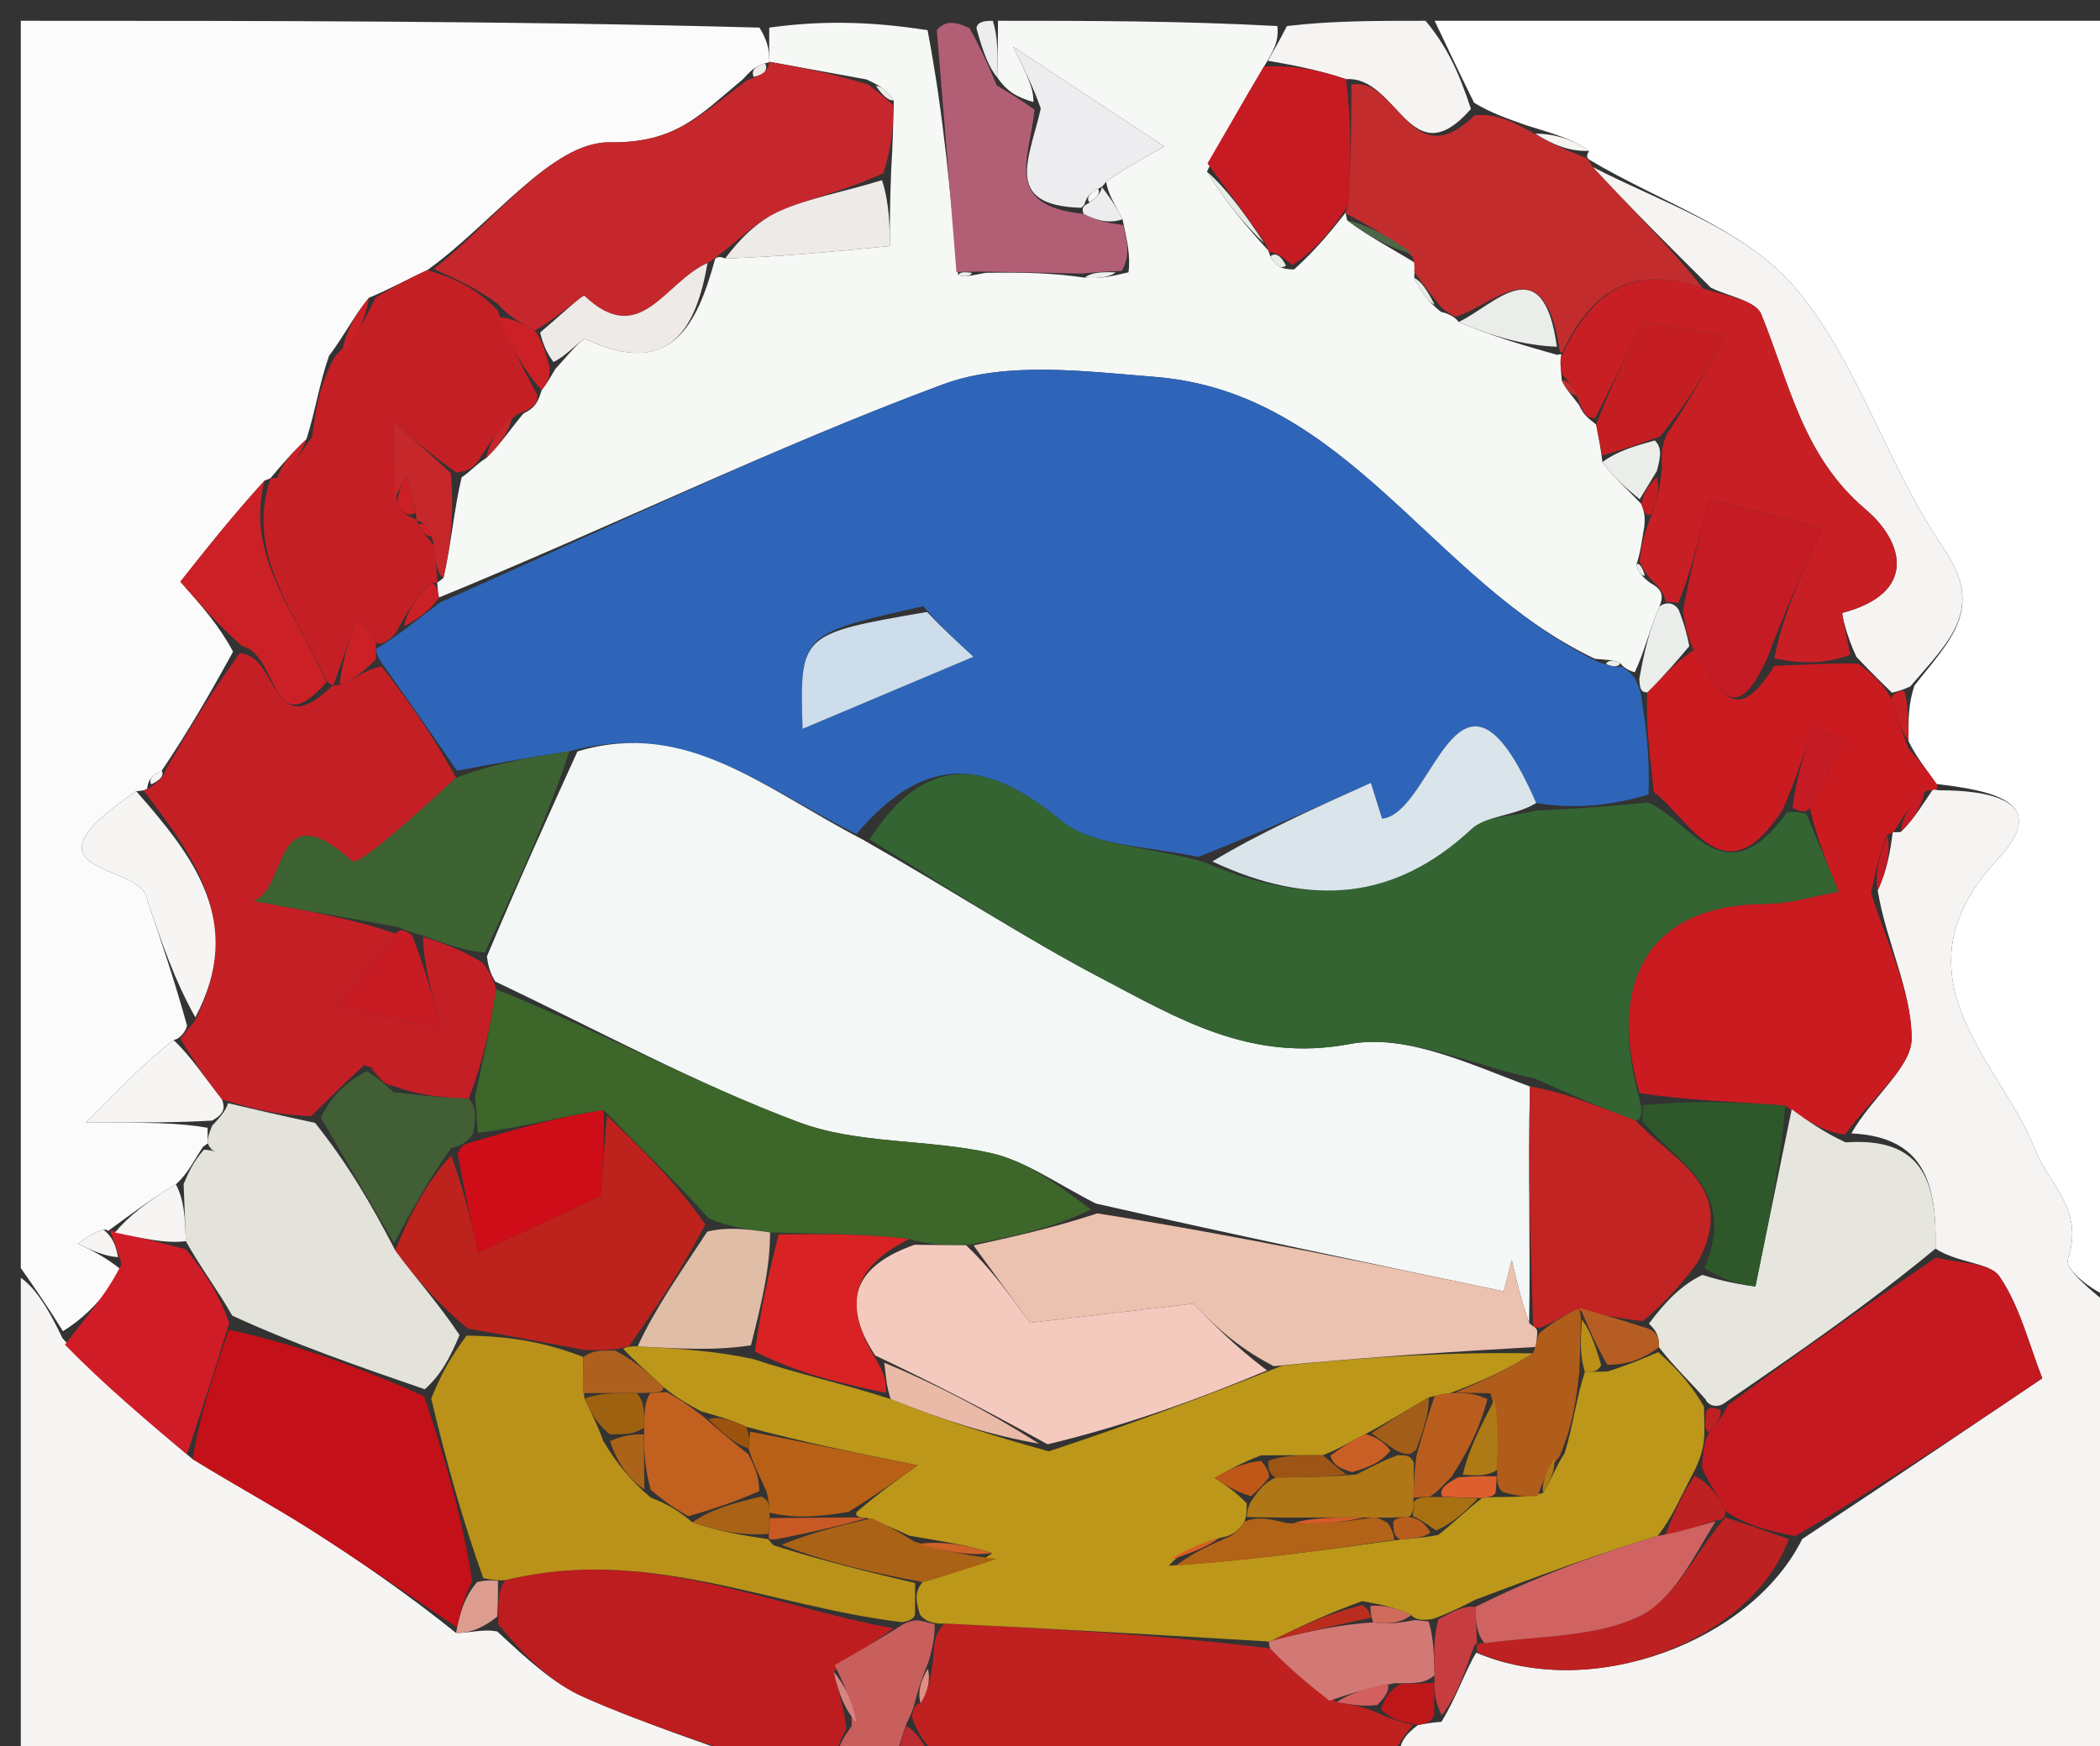 <svg version="1.1" id="Layer_1" xmlns="http://www.w3.org/2000/svg" xmlns:xlink="http://www.w3.org/1999/xlink" x="0px" y="0px"
	 width="100%" viewBox="0 0 101 84" enable-background="new 0 0 101 84" xml:space="preserve">
<rect x="0" y="0" width="101" height="84" fill="#333333" stroke="none"/>
<path fill="#FCFBFB" opacity="1" stroke="none" 
	d="
M1,61 
	C1,41.092 1,21.183 1,1 
	C12.686,1 24.374,1 36.53,1.328 
	C36.995,2.093 36.993,2.531 36.998,2.977 
	C37.005,2.985 37.002,3.007 36.794,3.043 
	C36.309,3.192 36.119,3.39 35.71,3.83 
	C33.669,5.515 32.512,6.892 29.335,6.846 
	C26.54,6.805 23.686,10.754 20.548,12.996 
	C19.513,13.471 18.788,13.89 17.742,14.326 
	C16.991,15.242 16.561,16.141 15.825,17.12 
	C15.35,18.47 15.18,19.74 14.738,21.13 
	C13.983,21.836 13.499,22.422 13.007,23.005 
	C12.998,23.002 13.009,23.019 12.727,23.117 
	C11.168,24.83 9.891,26.445 8.675,27.982 
	C9.749,29.204 10.542,30.104 11.209,31.349 
	C10.05,33.464 9.016,35.234 7.779,37.073 
	C7.311,37.283 7.142,37.5 7.084,37.888 
	C7.098,37.984 6.911,38.035 6.553,38.063 
	C0.435,42.193 6.92,41.453 7.078,43.285 
	C7.736,45.225 8.394,47.166 8.997,49.341 
	C8.941,49.576 8.68,49.982 8.348,50.028 
	C7.045,51.057 6.073,52.039 4.132,54.001 
	C7.135,54.001 8.561,54.001 9.986,54.253 
	C9.987,54.672 9.989,54.839 9.996,55.003 
	C10,55 10.007,54.991 9.765,55.164 
	C9.293,55.878 9.062,56.418 8.459,56.975 
	C7.126,57.758 6.164,58.523 5.175,59.229 
	C5.147,59.169 5.278,59.18 4.972,59.147 
	C4.363,59.353 4.06,59.592 3.756,59.831 
	C4.392,60.137 5.029,60.442 5.834,61.082 
	C5.051,62.396 4.099,63.375 3.026,64.037 
	C2.27,62.813 1.635,61.907 1,61 
z"/>
<path fill="#FFFFFF" opacity="1" stroke="none" 
	d="
M69,1 
	C79.949,1 90.898,1 102,1 
	C102,21.354 102,41.708 101.644,62.492 
	C100.638,62.12 99.283,61.084 99.458,60.557 
	C100.254,58.169 98.555,57.021 97.86,55.259 
	C96.189,51.021 90.825,46.966 96.113,41.293 
	C98.737,38.478 95.56,38.013 93.138,37.713 
	C92.608,36.946 92.202,36.483 91.791,35.658 
	C91.782,34.59 91.779,33.883 92.073,32.983 
	C93.74,30.837 95.504,29.318 93.475,26.366 
	C90.745,22.397 89.372,17.395 86.296,13.795 
	C83.92,11.013 79.819,9.704 76.435,7.682 
	C76.385,7.623 76.237,7.579 76.425,7.259 
	C75.637,6.679 74.661,6.421 73.417,6.031 
	C72.456,5.683 71.762,5.466 70.894,4.941 
	C70.146,3.422 69.573,2.211 69,1 
z"/>
<path fill="#F6F8F6" opacity="1" stroke="none" 
	d="
M36.991,2.968 
	C36.993,2.531 36.995,2.093 36.998,1.328 
	C39.371,1 41.741,1 44.612,1.454 
	C45.407,5.636 45.703,9.364 46.082,13.245 
	C46.44,13.327 46.714,13.256 47.404,13.124 
	C49.22,13.095 50.62,13.128 52.172,13.356 
	C52.878,13.424 53.43,13.297 54.274,13.1 
	C54.383,12.295 54.202,11.56 53.989,10.548 
	C53.638,9.847 53.319,9.424 53.197,8.743 
	C54.18,8.051 54.966,7.617 56,7.045 
	C53.565,5.439 51.519,4.089 48.729,2.249 
	C49.439,3.699 49.721,4.274 49.7,4.907 
	C48.911,4.68 48.426,4.396 47.961,3.722 
	C47.988,2.556 47.994,1.778 48,1 
	C52.357,1 56.714,1 61.432,1.252 
	C61.522,1.977 61.252,2.449 60.79,3.204 
	C59.757,4.945 58.916,6.404 58.049,8.257 
	C58.983,9.769 59.942,10.887 60.958,12.006 
	C61.014,12.007 61.013,12.121 61.095,12.33 
	C61.358,12.805 61.609,12.955 62.238,12.962 
	C63.288,12.019 64.029,11.102 64.745,10.195 
	C64.72,10.204 64.709,10.255 64.793,10.596 
	C65.952,11.468 67.027,11.997 68.085,12.664 
	C68.069,12.801 68.019,13.074 68.021,13.373 
	C68.374,14.107 68.725,14.542 69.316,15.011 
	C69.556,15.045 70.001,15.237 70.15,15.49 
	C71.789,16.18 73.279,16.616 74.879,17.067 
	C74.989,17.082 75.15,16.929 75.066,17.199 
	C75.034,17.652 75.086,17.833 75.112,18.292 
	C75.355,18.805 75.624,19.041 75.947,19.487 
	C76.158,19.975 76.397,20.117 76.768,20.423 
	C76.901,21.116 76.981,21.511 77.068,22.227 
	C77.67,23.037 78.265,23.526 78.945,24.252 
	C79.079,24.647 79.129,24.807 79.087,25.303 
	C78.948,26.103 78.901,26.565 78.711,27.143 
	C78.755,27.485 78.943,27.712 79.358,28.033 
	C79.886,28.32 80.057,28.591 79.806,29.184 
	C79.292,30.411 79.071,31.396 78.626,32.337 
	C78.402,32.293 78,32.075 77.946,31.898 
	C77.605,31.735 77.319,31.75 76.709,31.691 
	C68.868,27.989 64.856,18.873 55.556,18.131 
	C52.156,17.859 48.377,17.364 45.338,18.495 
	C37.121,21.552 29.209,25.427 21.112,28.743 
	C21.048,28.509 21.039,28.023 21.017,28.024 
	C20.995,28.026 21.035,28.047 21.328,27.804 
	C21.727,26.037 21.832,24.512 22.203,22.962 
	C22.666,22.652 22.863,22.369 23.388,22.03 
	C24.127,21.31 24.539,20.647 25.177,19.89 
	C25.734,19.622 25.878,19.349 26.051,18.767 
	C26.355,18.376 26.442,18.195 26.709,17.749 
	C27.335,17.076 27.984,16.227 28.194,16.324 
	C32.263,18.212 33.502,15.704 34.396,12.453 
	C34.459,12.412 34.543,12.288 34.875,12.434 
	C37.616,12.344 40.025,12.108 42.795,11.836 
	C42.795,11.084 42.795,9.801 42.862,8.177 
	C42.942,6.913 42.956,5.991 42.987,4.836 
	C42.681,4.366 42.359,4.128 41.667,3.82 
	C39.862,3.488 38.427,3.228 36.991,2.968 
z"/>
<path fill="#F6F4F2" opacity="1" stroke="none" 
	d="
M93.262,38.017 
	C95.56,38.013 98.737,38.478 96.113,41.293 
	C90.825,46.966 96.189,51.021 97.86,55.259 
	C98.555,57.021 100.254,58.169 99.458,60.557 
	C99.283,61.084 100.638,62.12 101.644,62.96 
	C102,70.277 102,77.553 102,85 
	C90.646,85 79.292,85 67.368,84.706 
	C67.182,83.935 67.565,83.459 68.207,82.975 
	C68.631,82.917 68.796,82.867 69.326,82.827 
	C70.077,81.607 70.464,80.377 70.999,79.501 
	C76.523,81.864 84.212,78.994 86.679,74.034 
	C91.482,70.859 95.972,67.825 98.225,66.303 
	C97.584,64.68 97.153,62.851 96.164,61.402 
	C95.701,60.722 94.165,60.772 93.088,60.065 
	C93.161,56.85 92.51,54.695 89.041,54.522 
	C90.058,52.745 91.948,51.341 91.941,49.948 
	C91.929,47.616 90.706,45.291 90.31,42.837 
	C90.773,41.821 90.919,40.931 91.031,40.026 
	C90.997,40.011 91.06,40.053 91.416,40.023 
	C92.136,39.313 92.502,38.634 92.966,37.971 
	C93.064,37.988 93.262,38.017 93.262,38.017 
z"/>
<path fill="#F6F5F3" opacity="1" stroke="none" 
	d="
M1,61.469 
	C1.635,61.907 2.27,62.813 3.003,64.373 
	C5.064,66.671 7.028,68.315 9.264,70.191 
	C11.342,71.471 13.183,72.464 14.943,73.585 
	C17.327,75.103 19.648,76.719 21.931,78.551 
	C22.532,78.576 23.197,78.344 23.917,78.483 
	C25.343,79.803 26.608,80.993 28.106,81.653 
	C31.001,82.927 34.028,83.901 37,85 
	C25.088,85 13.176,85 1,85 
	C1,77.314 1,69.626 1,61.469 
z"/>
<path fill="#BF2121" opacity="1" stroke="none" 
	d="
M67.949,82.983 
	C67.565,83.459 67.182,83.935 66.9,84.706 
	C59.979,85 52.958,85 45.345,84.715 
	C44.438,83.889 44.123,83.348 43.852,82.582 
	C43.896,82.356 43.996,81.907 44.274,81.937 
	C44.653,81.359 44.753,80.752 44.886,79.811 
	C44.932,79.031 44.946,78.585 45.425,78.1 
	C50.927,78.362 55.963,78.663 61.083,79.295 
	C62.094,80.356 63.021,81.085 64.291,81.883 
	C65.099,82.023 65.561,82.094 66.202,82.373 
	C66.903,82.714 67.426,82.849 67.949,82.983 
z"/>
<path fill="#BE1D1F" opacity="1" stroke="none" 
	d="
M37.375,85 
	C34.028,83.901 31.001,82.927 28.106,81.653 
	C26.608,80.993 25.343,79.803 23.967,78.141 
	C23.957,76.969 23.953,76.509 24.312,76.014 
	C31.108,74.335 37.023,77.278 42.981,78.329 
	C41.902,79.092 41.021,79.599 40.09,80.412 
	C40.336,81.478 40.633,82.237 40.7,83.175 
	C40.314,83.901 40.157,84.451 40,85 
	C39.25,85 38.5,85 37.375,85 
z"/>
<path fill="#B25F76" opacity="1" stroke="none" 
	d="
M45.999,13.092 
	C45.703,9.364 45.407,5.636 45.056,1.454 
	C45.444,1 45.889,1 46.631,1.356 
	C47.265,2.511 47.603,3.311 47.94,4.111 
	C48.426,4.396 48.911,4.68 49.754,5.276 
	C49.537,7.575 48.181,9.899 52.118,10.288 
	C52.827,10.663 53.424,10.744 54.021,10.825 
	C54.202,11.56 54.383,12.295 53.949,13.031 
	C52.895,13.075 52.457,13.118 52.019,13.161 
	C50.62,13.128 49.22,13.095 47.16,13.063 
	C46.333,13.073 46.166,13.083 45.999,13.092 
z"/>
<path fill="#F6F4F2" opacity="1" stroke="none" 
	d="
M60.981,2.922 
	C61.252,2.449 61.522,1.977 61.896,1.252 
	C64.042,1 66.083,1 68.562,1 
	C69.573,2.211 70.146,3.422 70.746,5.239 
	C67.832,8.567 67.234,3.646 64.741,3.807 
	C63.318,3.335 62.149,3.129 60.981,2.922 
z"/>
<path fill="#C85F5D" opacity="1" stroke="none" 
	d="
M40.141,80.106 
	C41.021,79.599 41.902,79.092 43.189,78.293 
	C43.595,78 44.01,77.91 44.249,77.96 
	C44.488,78.01 44.96,78.138 44.96,78.138 
	C44.946,78.585 44.932,79.031 44.656,79.94 
	C44.262,80.904 44.129,81.406 43.996,81.907 
	C43.996,81.907 43.896,82.356 43.644,82.801 
	C43.261,83.831 43.131,84.415 43,85 
	C42.25,85 41.5,85 40.375,85 
	C40.157,84.451 40.314,83.901 40.96,83.04 
	C41.013,81.854 40.577,80.98 40.141,80.106 
z"/>
<path fill="#BB2A2F" opacity="1" stroke="none" 
	d="
M43.333,85 
	C43.131,84.415 43.261,83.831 43.6,83.027 
	C44.123,83.348 44.438,83.889 44.877,84.715 
	C44.556,85 44.111,85 43.333,85 
z"/>
<path fill="#EDEDEF" opacity="1" stroke="none" 
	d="
M47.961,3.722 
	C47.603,3.311 47.265,2.511 46.964,1.356 
	C47,1 47.5,1 47.75,1 
	C47.994,1.778 47.988,2.556 47.961,3.722 
z"/>
<path fill="#C51F26" opacity="1" stroke="none" 
	d="
M7.982,37.004 
	C9.016,35.234 10.05,33.464 11.523,31.428 
	C13.428,31.485 12.999,35.88 15.97,33.004 
	C15.994,32.991 16.038,32.961 16.346,32.947 
	C17.124,32.582 17.594,32.23 18.35,32.056 
	C19.751,33.847 20.866,35.46 21.93,37.415 
	C20.169,39.048 17.244,41.699 16.936,41.423 
	C13.127,38.019 13.856,42.763 12.196,43.344 
	C14.799,43.812 16.992,44.206 19.047,44.919 
	C18.124,46.125 17.338,47.012 16.135,48.37 
	C18.211,48.833 19.661,49.156 21.256,49.512 
	C20.747,47.712 20.375,46.4 20.343,45.07 
	C21.495,45.408 22.308,45.762 23.217,46.313 
	C23.512,46.724 23.682,46.961 23.865,47.589 
	C23.555,49.559 23.2,51.158 22.544,52.849 
	C21.138,52.804 20.033,52.67 18.842,52.208 
	C18.41,51.625 18.063,51.369 17.501,51.243 
	C16.607,52.062 15.927,52.75 14.969,53.691 
	C13.448,53.652 12.207,53.36 10.675,52.89 
	C9.816,51.802 9.248,50.892 8.68,49.982 
	C8.68,49.982 8.941,49.576 9.34,49.174 
	C11.798,44.403 9.336,41.224 6.911,38.035 
	C6.911,38.035 7.098,37.984 7.285,37.827 
	C7.731,37.517 7.901,37.295 7.982,37.004 
z"/>
<path fill="#C5272C" opacity="1" stroke="none" 
	d="
M42.97,5.069 
	C42.956,5.991 42.942,6.913 42.486,8.327 
	C40.527,9.244 38.942,9.517 37.515,10.145 
	C36.422,10.626 35.526,11.557 34.543,12.288 
	C34.543,12.288 34.459,12.412 34.091,12.612 
	C31.956,13.57 30.802,16.782 28.111,14.232 
	C28.03,14.155 26.715,15.381 25.722,15.89 
	C24.989,15.516 24.508,15.252 23.96,14.635 
	C22.881,13.836 21.869,13.388 20.858,12.941 
	C23.686,10.754 26.54,6.805 29.335,6.846 
	C32.512,6.892 33.669,5.515 35.938,3.857 
	C36.779,3.58 36.954,3.34 37.002,3.007 
	C37.002,3.007 37.005,2.985 36.998,2.977 
	C38.427,3.228 39.862,3.488 41.755,4.063 
	C42.466,4.608 42.718,4.839 42.97,5.069 
M38.405,5.481 
	C38.405,5.481 38.524,5.408 38.405,5.481 
M36.597,8.513 
	C36.597,8.513 36.479,8.584 36.597,8.513 
M33.481,9.595 
	C33.481,9.595 33.411,9.479 33.481,9.595 
z"/>
<path fill="#C51F26" opacity="1" stroke="none" 
	d="
M20.548,12.996 
	C21.869,13.388 22.881,13.836 23.931,14.93 
	C24.592,16.71 25.214,17.844 25.835,18.977 
	C25.878,19.349 25.734,19.622 24.854,19.94 
	C23.891,20.752 23.476,21.419 23.06,22.086 
	C22.863,22.369 22.666,22.652 21.949,22.73 
	C20.601,21.778 19.773,21.031 18.945,20.284 
	C18.96,21.519 18.975,22.755 19.097,24.206 
	C19.396,24.697 19.656,24.874 19.999,24.972 
	C20.016,24.991 20.046,25.031 20.129,25.236 
	C20.38,25.696 20.608,25.876 20.923,26.325 
	C20.979,27.128 21.007,27.588 21.035,28.047 
	C21.035,28.047 20.995,28.026 20.677,28.067 
	C19.948,28.808 19.538,29.508 19.037,30.446 
	C18.665,30.86 18.383,31.038 18.055,30.913 
	C17.734,30.319 17.459,30.027 17.184,29.736 
	C16.802,30.811 16.42,31.886 16.038,32.961 
	C16.038,32.961 15.994,32.991 15.721,32.804 
	C14.263,29.512 11.768,26.741 13.009,23.019 
	C13.009,23.019 12.998,23.002 13.334,23 
	C14.117,22.335 14.563,21.672 15.01,21.01 
	C15.18,19.74 15.35,18.47 16.139,17.106 
	C17.193,16.112 17.628,15.211 18.063,14.31 
	C18.788,13.89 19.513,13.471 20.548,12.996 
z"/>
<path fill="#E3E2DB" opacity="1" stroke="none" 
	d="
M10.966,53.069 
	C12.207,53.36 13.448,53.652 15.154,54.016 
	C16.729,55.992 17.839,57.896 19.01,60.147 
	C20.099,61.626 21.129,62.757 22.103,64.225 
	C21.623,65.355 21.197,66.149 20.429,66.832 
	C17.108,65.686 14.13,64.65 11.17,63.289 
	C10.442,62.009 9.696,61.054 8.938,59.707 
	C8.894,58.529 8.863,57.744 8.831,56.958 
	C9.062,56.418 9.293,55.878 9.811,55.305 
	C10.184,55.324 10.268,55.374 10.353,55.425 
	C10.232,55.286 10.112,55.146 9.991,55.007 
	C9.989,54.839 9.987,54.672 10.201,54.158 
	C10.689,53.629 10.872,53.382 10.966,53.069 
z"/>
<path fill="#D01C27" opacity="1" stroke="none" 
	d="
M8.95,60.099 
	C9.696,61.054 10.442,62.009 11.025,63.641 
	C10.239,66.199 9.616,68.079 8.992,69.96 
	C7.028,68.315 5.064,66.671 3.124,64.691 
	C4.099,63.375 5.051,62.396 5.848,60.807 
	C5.555,59.859 5.417,59.519 5.278,59.18 
	C5.278,59.18 5.147,59.169 5.499,59.233 
	C6.884,59.565 7.917,59.832 8.95,60.099 
z"/>
<path fill="#F6F5F3" opacity="1" stroke="none" 
	d="
M6.553,38.063 
	C9.336,41.224 11.798,44.403 9.395,48.939 
	C8.394,47.166 7.736,45.225 7.078,43.285 
	C6.92,41.453 0.435,42.193 6.553,38.063 
z"/>
<path fill="#CB2126" opacity="1" stroke="none" 
	d="
M12.727,23.117 
	C11.768,26.741 14.263,29.512 15.698,32.817 
	C12.999,35.88 13.428,31.485 11.648,31.084 
	C10.542,30.104 9.749,29.204 8.675,27.982 
	C9.891,26.445 11.168,24.83 12.727,23.117 
z"/>
<path fill="#F6F5F3" opacity="1" stroke="none" 
	d="
M10.675,52.89 
	C10.872,53.382 10.689,53.629 10.202,53.906 
	C8.561,54.001 7.135,54.001 4.132,54.001 
	C6.073,52.039 7.045,51.057 8.348,50.028 
	C9.248,50.892 9.816,51.802 10.675,52.89 
z"/>
<path fill="#F6F5F3" opacity="1" stroke="none" 
	d="
M8.938,59.707 
	C7.917,59.832 6.884,59.565 5.527,59.293 
	C6.164,58.523 7.126,57.758 8.459,56.975 
	C8.863,57.744 8.894,58.529 8.938,59.707 
z"/>
<path fill="#CB2126" opacity="1" stroke="none" 
	d="
M17.742,14.326 
	C17.628,15.211 17.193,16.112 16.445,17.026 
	C16.561,16.141 16.991,15.242 17.742,14.326 
z"/>
<path fill="#CB2126" opacity="1" stroke="none" 
	d="
M14.738,21.13 
	C14.563,21.672 14.117,22.335 13.343,23.003 
	C13.499,22.422 13.983,21.836 14.738,21.13 
z"/>
<path fill="#F6F5F3" opacity="1" stroke="none" 
	d="
M4.972,59.147 
	C5.417,59.519 5.555,59.859 5.679,60.473 
	C5.029,60.442 4.392,60.137 3.756,59.831 
	C4.06,59.592 4.363,59.353 4.972,59.147 
z"/>
<path fill="#EEEAE7" opacity="1" stroke="none" 
	d="
M36.794,3.043 
	C36.954,3.34 36.779,3.58 36.247,3.699 
	C36.119,3.39 36.309,3.192 36.794,3.043 
z"/>
<path fill="#F6F5F3" opacity="1" stroke="none" 
	d="
M7.779,37.073 
	C7.901,37.295 7.731,37.517 7.271,37.732 
	C7.142,37.5 7.311,37.283 7.779,37.073 
z"/>
<path fill="#CA1B21" opacity="1" stroke="none" 
	d="
M89.992,42.963 
	C90.706,45.291 91.929,47.616 91.941,49.948 
	C91.948,51.341 90.058,52.745 88.739,54.575 
	C87.696,54.458 86.933,53.911 85.868,53.187 
	C83.386,52.98 81.208,52.95 78.852,52.581 
	C77.198,46.831 79.6,43.497 84.891,43.482 
	C86.071,43.478 87.251,43.101 88.431,42.895 
	C87.916,41.652 87.401,40.408 87.043,38.851 
	C87.707,37.555 88.213,36.572 88.72,35.589 
	C88.2,35.382 87.68,35.176 87.16,34.969 
	C86.771,36.228 86.383,37.488 85.723,38.971 
	C82.955,43.214 81.393,39.544 79.54,38.09 
	C79.355,36.302 79.147,34.896 79.229,33.309 
	C80.095,32.447 80.671,31.765 81.461,31.276 
	C82.593,32.83 83.331,35.32 85.333,32.029 
	C86.804,31.977 87.941,31.896 89.368,31.922 
	C90.102,32.46 90.546,32.89 90.99,33.618 
	C91.26,34.617 91.528,35.318 91.797,36.02 
	C92.202,36.483 92.608,36.946 93.138,37.713 
	C93.262,38.017 93.064,37.988 92.655,38.034 
	C91.85,38.738 91.455,39.395 91.06,40.053 
	C91.06,40.053 90.997,40.011 90.752,40.206 
	C90.336,41.256 90.164,42.109 89.992,42.963 
z"/>
<path fill="#C32C2D" opacity="1" stroke="none" 
	d="
M64.996,4.073 
	C67.234,3.646 67.832,8.567 70.921,5.547 
	C71.762,5.466 72.456,5.683 73.572,6.3 
	C74.741,6.993 75.489,7.286 76.237,7.579 
	C76.237,7.579 76.385,7.623 76.565,7.983 
	C78.593,10.176 80.441,12.009 81.913,13.881 
	C78.319,12.609 76.468,14.202 75.15,16.929 
	C75.15,16.929 74.989,17.082 74.989,16.694 
	C74.207,11.846 71.856,14.697 70.001,15.237 
	C70.001,15.237 69.556,15.045 69.241,14.695 
	C68.623,13.921 68.321,13.497 68.019,13.074 
	C68.019,13.074 68.069,12.801 67.951,12.362 
	C66.792,11.367 65.75,10.811 64.709,10.255 
	C64.709,10.255 64.72,10.204 64.849,9.84 
	C64.984,7.675 64.99,5.874 64.996,4.073 
z"/>
<path fill="#F6F4F2" opacity="1" stroke="none" 
	d="
M82.288,13.843 
	C80.441,12.009 78.593,10.176 76.616,8.041 
	C79.819,9.704 83.92,11.013 86.296,13.795 
	C89.372,17.395 90.745,22.397 93.475,26.366 
	C95.504,29.318 93.74,30.837 91.876,33.022 
	C91.384,33.254 90.99,33.321 90.99,33.321 
	C90.546,32.89 90.102,32.46 89.284,31.599 
	C88.803,30.582 88.565,29.494 88.61,29.482 
	C92.257,28.523 91.558,26.055 89.72,24.498 
	C86.681,21.925 86.062,18.408 84.704,15.109 
	C84.439,14.464 83.121,14.253 82.288,13.843 
z"/>
<path fill="#F6F4F2" opacity="1" stroke="none" 
	d="
M76.425,7.259 
	C75.489,7.286 74.741,6.993 73.839,6.431 
	C74.661,6.421 75.637,6.679 76.425,7.259 
z"/>
<path fill="#C81F25" opacity="1" stroke="none" 
	d="
M90.99,33.618 
	C90.99,33.321 91.384,33.254 91.58,33.215 
	C91.779,33.883 91.782,34.59 91.791,35.658 
	C91.528,35.318 91.26,34.617 90.99,33.618 
z"/>
<path fill="#2E65B9" opacity="1" stroke="none" 
	d="
M78.939,33.49 
	C79.147,34.896 79.355,36.302 79.288,38.217 
	C77.295,38.816 75.576,38.906 73.884,38.63 
	C70.136,30.021 68.974,39.15 66.47,39.382 
	C66.257,38.709 66.048,38.035 65.932,37.66 
	C63.211,38.882 60.628,40.042 57.622,41.222 
	C55.105,40.686 52.527,40.715 51.013,39.46 
	C47.381,36.45 44.449,36.278 41.188,40.124 
	C36.75,37.927 33.011,34.578 27.382,36.143 
	C25.321,36.451 23.651,36.762 21.982,37.073 
	C20.866,35.46 19.751,33.847 18.362,31.891 
	C18.088,31.547 18.101,31.216 18.101,31.216 
	C18.383,31.038 18.665,30.86 19.348,30.372 
	C20.224,29.7 20.699,29.339 21.175,28.978 
	C29.209,25.427 37.121,21.552 45.338,18.495 
	C48.377,17.364 52.156,17.859 55.556,18.131 
	C64.856,18.873 68.868,27.989 76.919,31.868 
	C77.635,32.103 77.818,32.089 78,32.075 
	C78,32.075 78.402,32.293 78.619,32.617 
	C78.87,33.123 78.905,33.307 78.939,33.49 
M44.404,29.161 
	C38.463,30.497 38.463,30.497 38.6,35.06 
	C41.317,33.914 43.971,32.794 46.817,31.594 
	C45.971,30.815 45.372,30.264 44.404,29.161 
z"/>
<path fill="#C81F25" opacity="1" stroke="none" 
	d="
M81.913,13.881 
	C83.121,14.253 84.439,14.464 84.704,15.109 
	C86.062,18.408 86.681,21.925 89.72,24.498 
	C91.558,26.055 92.257,28.523 88.61,29.482 
	C88.565,29.494 88.803,30.582 88.993,31.491 
	C87.941,31.896 86.804,31.977 85.337,31.672 
	C85.729,29.681 86.45,28.076 87.64,25.43 
	C85.581,24.887 83.572,24.356 82.185,23.99 
	C81.564,26.475 81.241,27.765 80.716,29.007 
	C80.515,28.96 80.1,28.944 80.1,28.944 
	C80.057,28.591 79.886,28.32 79.33,27.793 
	C79.072,27.459 78.853,27.028 78.853,27.028 
	C78.901,26.565 78.948,26.103 79.306,25.102 
	C79.724,23.99 79.83,23.416 79.932,22.553 
	C79.914,21.878 79.9,21.493 80.16,20.901 
	C81.273,19.222 82.114,17.752 83.009,16.186 
	C81.505,15.919 79.982,15.648 79.031,15.479 
	C78.107,17.333 77.412,18.729 76.716,20.124 
	C76.397,20.117 76.158,19.975 75.909,19.231 
	C75.591,18.516 75.364,18.265 75.138,18.015 
	C75.086,17.833 75.034,17.652 75.066,17.199 
	C76.468,14.202 78.319,12.609 81.913,13.881 
z"/>
<path fill="#C71B24" opacity="1" stroke="none" 
	d="
M64.741,3.807 
	C64.99,5.874 64.984,7.675 64.873,9.831 
	C64.029,11.102 63.288,12.019 62.162,12.749 
	C61.598,12.281 61.344,12.135 61.013,12.121 
	C61.013,12.121 61.014,12.007 60.861,11.701 
	C59.83,10.217 58.952,9.04 58.074,7.863 
	C58.916,6.404 59.757,4.945 60.79,3.204 
	C62.149,3.129 63.318,3.335 64.741,3.807 
z"/>
<path fill="#EDEDEF" opacity="1" stroke="none" 
	d="
M52.007,9.995 
	C48.181,9.899 49.537,7.575 50.057,5.219 
	C49.721,4.274 49.439,3.699 48.729,2.249 
	C51.519,4.089 53.565,5.439 56,7.045 
	C54.966,7.617 54.18,8.051 53.197,8.743 
	C53,9 53,9 52.815,9.077 
	C52.385,9.3 52.243,9.515 52.154,9.846 
	C52.105,9.896 52.007,9.995 52.007,9.995 
z"/>
<path fill="#C41E23" opacity="1" stroke="none" 
	d="
M76.768,20.423 
	C77.412,18.729 78.107,17.333 79.031,15.479 
	C79.982,15.648 81.505,15.919 83.009,16.186 
	C82.114,17.752 81.273,19.222 79.86,20.981 
	C78.545,21.481 77.803,21.694 77.061,21.906 
	C76.981,21.511 76.901,21.116 76.768,20.423 
z"/>
<path fill="#EEEAE7" opacity="1" stroke="none" 
	d="
M25.974,15.999 
	C26.715,15.381 28.03,14.155 28.111,14.232 
	C30.802,16.782 31.956,13.57 34.028,12.653 
	C33.502,15.704 32.263,18.212 28.194,16.324 
	C27.984,16.227 27.335,17.076 26.62,17.413 
	C26.225,16.893 26.1,16.446 25.974,15.999 
z"/>
<path fill="#EEEAE7" opacity="1" stroke="none" 
	d="
M34.875,12.434 
	C35.526,11.557 36.422,10.626 37.515,10.145 
	C38.942,9.517 40.527,9.244 42.419,8.668 
	C42.795,9.801 42.795,11.084 42.795,11.836 
	C40.025,12.108 37.616,12.344 34.875,12.434 
z"/>
<path fill="#C5272A" opacity="1" stroke="none" 
	d="
M18.991,23.99 
	C18.975,22.755 18.96,21.519 18.945,20.284 
	C19.773,21.031 20.601,21.778 21.683,22.756 
	C21.832,24.512 21.727,26.037 21.328,27.804 
	C21.007,27.588 20.979,27.128 20.853,26.112 
	C20.588,25.286 20.352,25.111 20.046,25.031 
	C20.046,25.031 20.016,24.991 20.006,24.687 
	C19.838,23.88 19.681,23.377 19.524,22.874 
	C19.346,23.246 19.168,23.618 18.991,23.99 
z"/>
<path fill="#EAEDE9" opacity="1" stroke="none" 
	d="
M70.15,15.49 
	C71.856,14.697 74.207,11.846 74.879,16.679 
	C73.279,16.616 71.789,16.18 70.15,15.49 
z"/>
<path fill="#E7EDE4" opacity="1" stroke="none" 
	d="
M58.049,8.257 
	C58.952,9.04 59.83,10.217 60.804,11.699 
	C59.942,10.887 58.983,9.769 58.049,8.257 
z"/>
<path fill="#4C6746" opacity="1" stroke="none" 
	d="
M64.793,10.596 
	C65.75,10.811 66.792,11.367 67.967,12.224 
	C67.027,11.997 65.952,11.468 64.793,10.596 
z"/>
<path fill="#CB2126" opacity="1" stroke="none" 
	d="
M25.722,15.89 
	C26.1,16.446 26.225,16.893 26.439,17.677 
	C26.442,18.195 26.355,18.376 26.051,18.767 
	C25.214,17.844 24.592,16.71 23.999,15.282 
	C24.508,15.252 24.989,15.516 25.722,15.89 
z"/>
<path fill="#EAEDE9" opacity="1" stroke="none" 
	d="
M79.806,29.184 
	C80.1,28.944 80.515,28.96 80.744,29.35 
	C81.065,30.188 81.156,30.636 81.248,31.084 
	C80.671,31.765 80.095,32.447 79.229,33.309 
	C78.905,33.307 78.87,33.123 78.843,32.661 
	C79.071,31.396 79.292,30.411 79.806,29.184 
z"/>
<path fill="#EAEDE9" opacity="1" stroke="none" 
	d="
M77.068,22.227 
	C77.803,21.694 78.545,21.481 79.587,21.189 
	C79.9,21.493 79.914,21.878 79.68,22.67 
	C79.243,23.39 79.052,23.703 78.861,24.016 
	C78.265,23.526 77.67,23.037 77.068,22.227 
z"/>
<path fill="#C5272A" opacity="1" stroke="none" 
	d="
M23.388,22.03 
	C23.476,21.419 23.891,20.752 24.628,20.034 
	C24.539,20.647 24.127,21.31 23.388,22.03 
z"/>
<path fill="#CB2126" opacity="1" stroke="none" 
	d="
M21.112,28.743 
	C20.699,29.339 20.224,29.7 19.438,30.135 
	C19.538,29.508 19.948,28.808 20.699,28.065 
	C21.039,28.023 21.048,28.509 21.112,28.743 
z"/>
<path fill="#EDEDEF" opacity="1" stroke="none" 
	d="
M53.989,10.548 
	C53.424,10.744 52.827,10.663 52.118,10.288 
	C52.007,9.995 52.105,9.896 52.341,9.783 
	C52.793,9.494 52.934,9.27 53,9 
	C53,9 53,9 53,9 
	C53.319,9.424 53.638,9.847 53.989,10.548 
z"/>
<path fill="#C41E23" opacity="1" stroke="none" 
	d="
M78.945,24.252 
	C79.052,23.703 79.243,23.39 79.685,22.96 
	C79.83,23.416 79.724,23.99 79.398,24.765 
	C79.129,24.807 79.079,24.647 78.945,24.252 
z"/>
<path fill="#EEEAE7" opacity="1" stroke="none" 
	d="
M42.987,4.836 
	C42.718,4.839 42.466,4.608 42.125,4.134 
	C42.359,4.128 42.681,4.366 42.987,4.836 
z"/>
<path fill="#EDEDEF" opacity="1" stroke="none" 
	d="
M52.172,13.356 
	C52.457,13.118 52.895,13.075 53.658,13.101 
	C53.43,13.297 52.878,13.424 52.172,13.356 
z"/>
<path fill="#E7EDE4" opacity="1" stroke="none" 
	d="
M68.021,13.373 
	C68.321,13.497 68.623,13.921 69.001,14.661 
	C68.725,14.542 68.374,14.107 68.021,13.373 
z"/>
<path fill="#E7EDE4" opacity="1" stroke="none" 
	d="
M61.095,12.33 
	C61.344,12.135 61.598,12.281 61.852,12.775 
	C61.609,12.955 61.358,12.805 61.095,12.33 
z"/>
<path fill="#EAEDE9" opacity="1" stroke="none" 
	d="
M78.711,27.143 
	C78.853,27.028 79.072,27.459 79.101,27.699 
	C78.943,27.712 78.755,27.485 78.711,27.143 
z"/>
<path fill="#EDEDEF" opacity="1" stroke="none" 
	d="
M46.082,13.245 
	C46.166,13.083 46.333,13.073 46.744,13.124 
	C46.714,13.256 46.44,13.327 46.082,13.245 
z"/>
<path fill="#C32C2D" opacity="1" stroke="none" 
	d="
M75.112,18.292 
	C75.364,18.265 75.591,18.516 75.855,19.022 
	C75.624,19.041 75.355,18.805 75.112,18.292 
z"/>
<path fill="#EAEDE9" opacity="1" stroke="none" 
	d="
M77.946,31.898 
	C77.818,32.089 77.635,32.103 77.243,31.941 
	C77.319,31.75 77.605,31.735 77.946,31.898 
z"/>
<path fill="#C41921" opacity="1" stroke="none" 
	d="
M93.115,60.491 
	C94.165,60.772 95.701,60.722 96.164,61.402 
	C97.153,62.851 97.584,64.68 98.225,66.303 
	C95.972,67.825 91.482,70.859 86.346,73.897 
	C84.8,73.601 83.9,73.3 82.972,72.68 
	C82.573,71.873 82.203,71.386 81.856,70.585 
	C81.91,69.855 81.941,69.438 82.201,68.896 
	C82.608,68.478 82.785,68.186 83.115,67.588 
	C86.55,65.019 89.833,62.755 93.115,60.491 
z"/>
<path fill="#E6E6DF" opacity="1" stroke="none" 
	d="
M93.088,60.065 
	C89.833,62.755 86.55,65.019 82.906,67.517 
	C82.545,67.75 82.132,67.592 82.026,67.313 
	C81.198,66.37 80.476,65.707 79.791,64.81 
	C79.807,64.199 79.61,63.984 79.306,63.67 
	C80.098,62.627 80.82,61.845 81.873,61.33 
	C83.089,61.712 83.976,61.827 84.428,61.885 
	C85.06,58.796 85.615,56.08 86.171,53.364 
	C86.933,53.911 87.696,54.458 88.76,54.953 
	C92.51,54.695 93.161,56.85 93.088,60.065 
z"/>
<path fill="#BE2121" opacity="1" stroke="none" 
	d="
M83.001,72.999 
	C83.9,73.3 84.8,73.601 86.033,74.038 
	C84.212,78.994 76.523,81.864 71.061,79.495 
	C70.975,79.134 71.034,79.024 71.398,79.049 
	C74.158,78.679 76.786,78.76 78.875,77.738 
	C80.526,76.929 81.515,74.767 82.849,73.154 
	C82.9,73.102 83.001,72.999 83.001,72.999 
z"/>
<path fill="#C73D3F" opacity="1" stroke="none" 
	d="
M70.913,79.141 
	C70.464,80.377 70.077,81.607 69.337,82.517 
	C68.986,81.784 68.989,81.37 68.988,80.591 
	C68.966,79.497 68.946,78.768 69.178,77.899 
	C69.934,77.492 70.439,77.225 70.957,77.303 
	C70.992,78.106 71.013,78.565 71.034,79.024 
	C71.034,79.024 70.975,79.134 70.913,79.141 
z"/>
<path fill="#BE1719" opacity="1" stroke="none" 
	d="
M68.991,80.956 
	C68.989,81.37 68.986,81.784 68.972,82.508 
	C68.796,82.867 68.631,82.917 68.207,82.975 
	C67.426,82.849 66.903,82.714 66.421,82.228 
	C66.652,81.592 66.843,81.308 67.36,81.011 
	C68.121,80.984 68.556,80.97 68.991,80.956 
z"/>
<path fill="#C51B24" opacity="1" stroke="none" 
	d="
M91.416,40.023 
	C91.455,39.395 91.85,38.738 92.556,38.017 
	C92.502,38.634 92.136,39.313 91.416,40.023 
z"/>
<path fill="#C51B24" opacity="1" stroke="none" 
	d="
M90.31,42.837 
	C90.164,42.109 90.336,41.256 90.786,40.221 
	C90.919,40.931 90.773,41.821 90.31,42.837 
z"/>
<path fill="#C41018" opacity="1" stroke="none" 
	d="
M9.264,70.191 
	C9.616,68.079 10.239,66.199 11.007,63.966 
	C14.13,64.65 17.108,65.686 20.398,67.171 
	C21.476,70.366 22.243,73.111 22.71,76.047 
	C22.272,76.923 22.134,77.608 21.995,78.294 
	C19.648,76.719 17.327,75.103 14.943,73.585 
	C13.183,72.464 11.342,71.471 9.264,70.191 
z"/>
<path fill="#DC9D8F" opacity="1" stroke="none" 
	d="
M21.931,78.551 
	C22.134,77.608 22.272,76.923 22.943,76.106 
	C23.474,75.973 23.949,76.049 23.949,76.049 
	C23.953,76.509 23.957,76.969 23.911,77.771 
	C23.197,78.344 22.532,78.576 21.931,78.551 
z"/>
<path fill="#BC9719" opacity="1" stroke="none" 
	d="
M70.944,76.958 
	C70.439,77.225 69.934,77.492 68.963,77.866 
	C68.497,77.973 68.063,77.932 67.87,77.692 
	C67.085,77.323 66.493,77.195 65.513,77.023 
	C63.735,77.661 62.346,78.341 60.974,79.012 
	C60.991,79.002 60.998,78.964 60.998,78.964 
	C55.963,78.663 50.927,78.362 45.425,78.1 
	C44.96,78.138 44.488,78.01 44.247,77.668 
	C44.009,76.935 44.012,76.544 44.372,76.105 
	C45.797,75.704 46.865,75.35 47.724,74.71 
	C46.344,74.278 45.172,74.132 43.737,73.874 
	C42.958,73.519 42.443,73.276 41.707,73.021 
	C41.486,73.009 41.043,72.993 41.214,72.723 
	C42.293,71.805 43.2,71.157 44.138,70.487 
	C41.168,69.89 38.624,69.378 35.886,68.635 
	C35.11,68.269 34.529,68.134 33.705,67.885 
	C33.002,67.504 32.54,67.236 31.903,66.722 
	C31.116,65.968 30.505,65.462 29.975,64.886 
	C30.056,64.817 30.258,64.749 30.668,64.768 
	C32.726,64.884 34.376,64.98 36.218,65.376 
	C38.478,66.118 40.545,66.56 42.837,67.303 
	C45.389,68.331 47.715,69.059 50.44,69.816 
	C54.34,68.531 57.842,67.216 61.667,65.697 
	C65.946,65.26 69.903,65.028 73.725,65.106 
	C72.391,65.944 71.191,66.471 69.743,67.017 
	C69.33,67.073 69.167,67.11 68.714,67.227 
	C67.603,67.853 66.783,68.4 65.668,68.988 
	C64.911,69.36 64.448,69.69 63.61,70.004 
	C62.484,69.995 61.733,70.003 60.65,70.011 
	C59.687,70.375 59.056,70.738 58.425,71.101 
	C58.933,71.434 59.44,71.767 59.96,72.319 
	C59.972,72.537 59.961,72.976 59.847,73.195 
	C59.53,73.685 59.268,73.878 58.636,73.988 
	C57.535,74.335 56.746,74.689 56.222,75.316 
	C60.009,75.085 63.532,74.582 67.362,74.058 
	C68.076,74.003 68.483,73.967 69.171,73.84 
	C69.993,73.195 70.534,72.641 71.283,72.061 
	C71.491,72.035 71.909,72.005 72.251,72.015 
	C73.05,72.008 73.506,71.99 74.217,71.821 
	C74.645,71.118 74.818,70.566 75.261,69.887 
	C75.674,68.5 75.817,67.241 76.225,65.987 
	C76.667,65.991 76.843,65.989 77.315,65.976 
	C78.325,65.657 79.04,65.351 79.755,65.044 
	C80.476,65.707 81.198,66.37 81.953,67.666 
	C81.981,68.539 81.976,68.78 81.971,69.02 
	C81.941,69.438 81.91,69.855 81.533,70.674 
	C80.802,72.049 80.419,73.023 79.722,73.886 
	C76.587,74.837 73.766,75.898 70.944,76.958 
z"/>
<path fill="#D27975" opacity="1" stroke="none" 
	d="
M68.063,77.932 
	C68.063,77.932 68.497,77.973 68.712,78.006 
	C68.946,78.768 68.966,79.497 68.988,80.591 
	C68.556,80.97 68.121,80.984 67.069,80.973 
	C65.616,81.237 64.782,81.525 63.947,81.814 
	C63.021,81.085 62.094,80.356 61.083,79.295 
	C60.998,78.964 60.991,79.002 61.248,78.896 
	C62.979,78.466 64.454,78.142 66.053,78.045 
	C66.805,78.158 67.434,78.045 68.063,77.932 
z"/>
<path fill="#D35F5E" opacity="1" stroke="none" 
	d="
M64.291,81.883 
	C64.782,81.525 65.616,81.237 66.742,80.986 
	C66.843,81.308 66.652,81.592 66.243,82.021 
	C65.561,82.094 65.099,82.023 64.291,81.883 
z"/>
<path fill="#E28E85" opacity="1" stroke="none" 
	d="
M44.274,81.937 
	C44.129,81.406 44.262,80.904 44.624,80.273 
	C44.753,80.752 44.653,81.359 44.274,81.937 
z"/>
<path fill="#BA9219" opacity="1" stroke="none" 
	d="
M44.014,76.152 
	C44.012,76.544 44.009,76.935 44.008,77.618 
	C44.01,77.91 43.595,78 43.388,78.036 
	C37.023,77.278 31.108,74.335 24.312,76.014 
	C23.949,76.049 23.474,75.973 23.242,75.915 
	C22.243,73.111 21.476,70.366 20.741,67.281 
	C21.197,66.149 21.623,65.355 22.439,64.25 
	C24.581,64.27 26.332,64.603 28.058,65.282 
	C28.033,66.091 28.033,66.553 28.113,67.28 
	C28.459,68.027 28.727,68.51 29.013,69.316 
	C29.686,70.434 30.34,71.229 31.298,72.043 
	C32.103,72.355 32.605,72.648 33.302,73.232 
	C34.648,73.696 35.798,73.869 36.955,74.043 
	C36.962,74.044 36.942,74.071 37.198,74.334 
	C39.641,75.115 41.827,75.634 44.014,76.152 
z"/>
<path fill="#D88380" opacity="1" stroke="none" 
	d="
M40.09,80.412 
	C40.577,80.98 41.013,81.854 41.189,82.862 
	C40.633,82.237 40.336,81.478 40.09,80.412 
z"/>
<path fill="#F3F7F5" opacity="1" stroke="none" 
	d="
M27.773,36.146 
	C33.011,34.578 36.75,37.927 41.478,40.38 
	C45.727,42.791 49.253,45.11 52.972,47.061 
	C56.651,48.99 60.148,51.12 64.901,50.225 
	C67.669,49.704 70.829,51.261 73.586,52.266 
	C73.486,56.386 73.613,60.124 73.543,63.632 
	C73.133,62.473 72.921,61.544 72.709,60.614 
	C72.581,61.115 72.454,61.617 72.326,62.119 
	C65.888,60.772 59.45,59.426 52.707,57.897 
	C50.825,56.942 49.321,55.841 47.654,55.467 
	C44.608,54.784 41.268,55.054 38.405,53.981 
	C33.402,52.104 28.668,49.512 23.821,47.219 
	C23.682,46.961 23.512,46.724 23.418,46.009 
	C24.94,42.387 26.357,39.267 27.773,36.146 
z"/>
<path fill="#3C662A" opacity="1" stroke="none" 
	d="
M23.865,47.589 
	C28.668,49.512 33.402,52.104 38.405,53.981 
	C41.268,55.054 44.608,54.784 47.654,55.467 
	C49.321,55.841 50.825,56.942 52.469,58.186 
	C50.633,59.075 48.729,59.494 46.469,59.905 
	C45.403,59.892 44.694,59.886 43.734,59.597 
	C41.472,59.337 39.46,59.36 37.038,59.287 
	C35.803,59.105 34.979,59.019 34.063,58.585 
	C32.377,56.712 30.782,55.187 29.039,53.403 
	C26.923,53.71 24.955,54.277 22.979,54.495 
	C22.929,53.684 22.887,53.221 22.844,52.758 
	C23.2,51.158 23.555,49.559 23.865,47.589 
z"/>
<path fill="#3C6331" opacity="1" stroke="none" 
	d="
M27.382,36.143 
	C26.357,39.267 24.94,42.387 23.323,45.812 
	C22.308,45.762 21.495,45.408 20.142,44.942 
	C19.603,44.83 19.185,44.6 19.185,44.6 
	C16.992,44.206 14.799,43.812 12.196,43.344 
	C13.856,42.763 13.127,38.019 16.936,41.423 
	C17.244,41.699 20.169,39.048 21.93,37.415 
	C23.651,36.762 25.321,36.451 27.382,36.143 
z"/>
<path fill="#415E34" opacity="1" stroke="none" 
	d="
M22.544,52.849 
	C22.887,53.221 22.929,53.684 22.738,54.574 
	C22.341,55.048 22.178,55.095 21.702,55.22 
	C20.575,56.798 19.762,58.299 18.95,59.799 
	C17.839,57.896 16.729,55.992 15.433,53.764 
	C15.927,52.75 16.607,52.062 17.648,51.525 
	C18.315,51.962 18.621,52.249 18.927,52.535 
	C20.033,52.67 21.138,52.804 22.544,52.849 
z"/>
<path fill="#C81C24" opacity="1" stroke="none" 
	d="
M19.047,44.919 
	C19.185,44.6 19.603,44.83 19.803,44.958 
	C20.375,46.4 20.747,47.712 21.256,49.512 
	C19.661,49.156 18.211,48.833 16.135,48.37 
	C17.338,47.012 18.124,46.125 19.047,44.919 
z"/>
<path fill="#CB2126" opacity="1" stroke="none" 
	d="
M18.055,30.913 
	C18.101,31.216 18.088,31.547 18.076,31.713 
	C17.594,32.23 17.124,32.582 16.346,32.947 
	C16.42,31.886 16.802,30.811 17.184,29.736 
	C17.459,30.027 17.734,30.319 18.055,30.913 
z"/>
<path fill="#C81C24" opacity="1" stroke="none" 
	d="
M18.842,52.208 
	C18.621,52.249 18.315,51.962 17.862,51.394 
	C18.063,51.369 18.41,51.625 18.842,52.208 
z"/>
<path fill="#C52024" opacity="1" stroke="none" 
	d="
M38.464,5.445 
	C38.524,5.408 38.405,5.481 38.464,5.445 
z"/>
<path fill="#C52024" opacity="1" stroke="none" 
	d="
M36.538,8.549 
	C36.479,8.584 36.597,8.513 36.538,8.549 
z"/>
<path fill="#C52024" opacity="1" stroke="none" 
	d="
M33.446,9.537 
	C33.411,9.479 33.481,9.595 33.446,9.537 
z"/>
<path fill="#CB2126" opacity="1" stroke="none" 
	d="
M19.097,24.206 
	C19.168,23.618 19.346,23.246 19.524,22.874 
	C19.681,23.377 19.838,23.88 19.989,24.668 
	C19.656,24.874 19.396,24.697 19.097,24.206 
z"/>
<path fill="#CB2126" opacity="1" stroke="none" 
	d="
M20.129,25.236 
	C20.352,25.111 20.588,25.286 20.825,25.768 
	C20.608,25.876 20.38,25.696 20.129,25.236 
z"/>
<path fill="#BD221D" opacity="1" stroke="none" 
	d="
M19.01,60.147 
	C19.762,58.299 20.575,56.798 21.702,55.583 
	C22.355,57.38 22.693,58.891 22.999,60.262 
	C25.118,59.281 26.851,58.48 28.881,57.54 
	C28.96,56.544 29.074,55.103 29.187,53.662 
	C30.782,55.187 32.377,56.712 33.925,58.899 
	C32.671,61.29 31.465,63.02 30.258,64.749 
	C30.258,64.749 30.056,64.817 29.673,64.898 
	C28.888,64.965 28.486,64.95 28.083,64.935 
	C26.332,64.603 24.581,64.27 22.494,63.913 
	C21.129,62.757 20.099,61.626 19.01,60.147 
z"/>
<path fill="#FCFBFB" opacity="1" stroke="none" 
	d="
M9.996,55.003 
	C10.112,55.146 10.232,55.286 10.353,55.425 
	C10.268,55.374 10.184,55.324 10.053,55.132 
	C10.007,54.991 10,55 9.996,55.003 
z"/>
<path fill="#336432" opacity="1" stroke="none" 
	d="
M73.813,51.883 
	C70.829,51.261 67.669,49.704 64.901,50.225 
	C60.148,51.12 56.651,48.99 52.972,47.061 
	C49.253,45.11 45.727,42.791 41.826,40.378 
	C44.449,36.278 47.381,36.45 51.013,39.46 
	C52.527,40.715 55.105,40.686 57.884,41.461 
	C63.014,43.649 67.065,43.332 70.772,39.881 
	C71.47,39.231 72.813,39.273 73.858,38.996 
	C75.576,38.906 77.295,38.816 79.265,38.599 
	C81.393,39.544 82.955,43.214 85.939,39.09 
	C86.427,38.986 86.886,39.164 86.886,39.164 
	C87.401,40.408 87.916,41.652 88.431,42.895 
	C87.251,43.101 86.071,43.478 84.891,43.482 
	C79.6,43.497 77.198,46.831 78.839,52.828 
	C79.004,53.413 78.994,53.907 78.672,53.902 
	C76.838,53.226 75.325,52.555 73.813,51.883 
z"/>
<path fill="#C51B24" opacity="1" stroke="none" 
	d="
M81.461,31.276 
	C81.156,30.636 81.065,30.188 80.946,29.397 
	C81.241,27.765 81.564,26.475 82.185,23.99 
	C83.572,24.356 85.581,24.887 87.64,25.43 
	C86.45,28.076 85.729,29.681 85.003,31.643 
	C83.331,35.32 82.593,32.83 81.461,31.276 
z"/>
<path fill="#2E582A" opacity="1" stroke="none" 
	d="
M78.994,53.907 
	C78.994,53.907 79.004,53.413 79.017,53.166 
	C81.208,52.95 83.386,52.98 85.868,53.187 
	C85.615,56.08 85.06,58.796 84.428,61.885 
	C83.976,61.827 83.089,61.712 81.978,60.999 
	C83.643,57.043 80.439,55.849 78.994,53.907 
z"/>
<path fill="#C51B24" opacity="1" stroke="none" 
	d="
M87.043,38.851 
	C86.886,39.164 86.427,38.986 86.211,38.867 
	C86.383,37.488 86.771,36.228 87.16,34.969 
	C87.68,35.176 88.2,35.382 88.72,35.589 
	C88.213,36.572 87.707,37.555 87.043,38.851 
z"/>
<path fill="#D9E5EB" opacity="1" stroke="none" 
	d="
M73.884,38.63 
	C72.813,39.273 71.47,39.231 70.772,39.881 
	C67.065,43.332 63.014,43.649 58.307,41.441 
	C60.628,40.042 63.211,38.882 65.932,37.66 
	C66.048,38.035 66.257,38.709 66.47,39.382 
	C68.974,39.15 70.136,30.021 73.884,38.63 
z"/>
<path fill="#CEDDEB" opacity="1" stroke="none" 
	d="
M44.588,29.437 
	C45.372,30.264 45.971,30.815 46.817,31.594 
	C43.971,32.794 41.317,33.914 38.6,35.06 
	C38.463,30.497 38.463,30.497 44.588,29.437 
z"/>
<path fill="#F6F8F6" opacity="1" stroke="none" 
	d="
M52.815,9.077 
	C52.934,9.27 52.793,9.494 52.39,9.734 
	C52.243,9.515 52.385,9.3 52.815,9.077 
z"/>
<path fill="#BE2121" opacity="1" stroke="none" 
	d="
M80.035,73.996 
	C80.419,73.023 80.802,72.049 81.509,70.987 
	C82.203,71.386 82.573,71.873 82.972,72.68 
	C83.001,72.999 82.9,73.102 82.56,73.138 
	C81.492,73.448 80.763,73.722 80.035,73.996 
z"/>
<path fill="#BE2121" opacity="1" stroke="none" 
	d="
M82.201,68.896 
	C81.976,68.78 81.981,68.539 82.059,67.945 
	C82.132,67.592 82.545,67.75 82.754,67.822 
	C82.785,68.186 82.608,68.478 82.201,68.896 
z"/>
<path fill="#C12422" opacity="1" stroke="none" 
	d="
M78.672,53.902 
	C80.439,55.849 83.643,57.043 81.648,60.732 
	C80.82,61.845 80.098,62.627 79.025,63.552 
	C77.757,63.429 76.842,63.165 75.701,63.035 
	C75.019,63.428 74.564,63.686 74.024,63.891 
	C73.939,63.838 73.741,63.861 73.741,63.861 
	C73.613,60.124 73.486,56.386 73.586,52.266 
	C75.325,52.555 76.838,53.226 78.672,53.902 
z"/>
<path fill="#B65D23" opacity="1" stroke="none" 
	d="
M75.927,62.901 
	C76.842,63.165 77.757,63.429 78.954,63.812 
	C79.61,63.984 79.807,64.199 79.791,64.81 
	C79.04,65.351 78.325,65.657 77.304,65.653 
	C76.702,64.605 76.406,63.869 76.065,63.074 
	C76.02,63.015 75.927,62.901 75.927,62.901 
z"/>
<path fill="#D06361" opacity="1" stroke="none" 
	d="
M79.722,73.886 
	C80.763,73.722 81.492,73.448 82.509,73.19 
	C81.515,74.767 80.526,76.929 78.875,77.738 
	C76.786,78.76 74.158,78.679 71.398,79.049 
	C71.013,78.565 70.992,78.106 70.957,77.303 
	C73.766,75.898 76.587,74.837 79.722,73.886 
z"/>
<path fill="#EBC1AF" opacity="1" stroke="none" 
	d="
M46.824,59.912 
	C48.729,59.494 50.633,59.075 52.775,58.369 
	C59.45,59.426 65.888,60.772 72.326,62.119 
	C72.454,61.617 72.581,61.115 72.709,60.614 
	C72.921,61.544 73.133,62.473 73.543,63.632 
	C73.741,63.861 73.939,63.838 73.935,64.096 
	C73.931,64.354 73.861,64.795 73.861,64.795 
	C69.903,65.028 65.946,65.26 61.259,65.72 
	C59.363,64.744 58.197,63.54 57.397,62.713 
	C54.659,63.034 51.711,63.378 49.53,63.633 
	C48.383,62.056 47.604,60.984 46.824,59.912 
z"/>
<path fill="#F5CABE" opacity="1" stroke="none" 
	d="
M46.469,59.905 
	C47.604,60.984 48.383,62.056 49.53,63.633 
	C51.711,63.378 54.659,63.034 57.397,62.713 
	C58.197,63.54 59.363,64.744 60.936,65.925 
	C57.842,67.216 54.34,68.531 50.38,69.479 
	C47.427,67.832 44.932,66.55 42.094,65.205 
	C40.279,62.447 41.319,60.818 43.985,59.88 
	C44.694,59.886 45.403,59.892 46.469,59.905 
z"/>
<path fill="#D82223" opacity="1" stroke="none" 
	d="
M43.734,59.597 
	C41.319,60.818 40.279,62.447 42.188,65.489 
	C42.619,66.226 42.615,66.614 42.611,67.002 
	C40.545,66.56 38.478,66.118 36.309,65.017 
	C36.621,62.699 37.035,61.041 37.448,59.383 
	C39.46,59.36 41.472,59.337 43.734,59.597 
z"/>
<path fill="#DFBDA7" opacity="1" stroke="none" 
	d="
M37.038,59.287 
	C37.035,61.041 36.621,62.699 36.117,64.717 
	C34.376,64.98 32.726,64.884 30.668,64.768 
	C31.465,63.02 32.671,61.29 34.016,59.247 
	C34.979,59.019 35.803,59.105 37.038,59.287 
z"/>
<path fill="#B05C1A" opacity="1" stroke="none" 
	d="
M73.725,65.106 
	C73.861,64.795 73.931,64.354 74.02,64.149 
	C74.564,63.686 75.019,63.428 75.701,63.035 
	C75.927,62.901 76.02,63.015 76.032,63.427 
	C76.015,64.553 75.988,65.267 75.96,65.981 
	C75.817,67.241 75.674,68.5 75.014,70.045 
	C74.319,70.878 74.14,71.425 73.962,71.973 
	C73.506,71.99 73.05,72.008 72.278,71.771 
	C71.962,71.516 71.982,71.026 72.02,70.702 
	C72.045,69.265 72.033,68.152 71.683,67.022 
	C70.894,67.003 70.443,67.001 69.992,66.998 
	C71.191,66.471 72.391,65.944 73.725,65.106 
z"/>
<path fill="#E9BAA7" opacity="1" stroke="none" 
	d="
M42.837,67.303 
	C42.615,66.614 42.619,66.226 42.53,65.553 
	C44.932,66.55 47.427,67.832 49.982,69.45 
	C47.715,69.059 45.389,68.331 42.837,67.303 
z"/>
<path fill="#B86116" opacity="1" stroke="none" 
	d="
M36.08,68.867 
	C38.624,69.378 41.168,69.89 44.138,70.487 
	C43.2,71.157 42.293,71.805 40.812,72.729 
	C39.167,73.012 38.097,73.019 37.012,72.767 
	C36.985,72.335 36.973,72.162 36.86,71.725 
	C36.503,70.959 36.246,70.457 36.001,69.682 
	C36.035,69.228 36.058,69.048 36.08,68.867 
z"/>
<path fill="#C26020" opacity="1" stroke="none" 
	d="
M35.989,69.955 
	C36.246,70.457 36.503,70.959 36.522,71.728 
	C35.224,72.31 34.165,72.626 33.106,72.941 
	C32.605,72.648 32.103,72.355 31.295,71.665 
	C30.981,70.512 30.973,69.757 30.978,68.67 
	C30.995,67.898 31,67.456 31.273,67.009 
	C31.721,66.992 31.9,66.98 32.079,66.969 
	C32.54,67.236 33.002,67.504 33.832,68.15 
	C34.797,69.004 35.393,69.48 35.989,69.955 
z"/>
<path fill="#B07717" opacity="1" stroke="none" 
	d="
M59.961,72.976 
	C59.961,72.976 59.972,72.537 60.186,72.194 
	C60.613,71.59 60.826,71.328 61.357,71.075 
	C62.777,71.067 63.878,71.052 65.241,70.928 
	C65.995,70.547 66.487,70.274 67.235,70.001 
	C67.66,70.008 67.83,70.014 68,70.357 
	C67.997,71.143 67.993,71.592 67.983,72.266 
	C67.976,72.491 67.955,72.942 67.717,72.96 
	C67.479,72.979 67.002,73.011 66.747,73.006 
	C66.323,73.002 66.154,73.004 65.587,72.998 
	C64.13,72.995 63.071,73 61.67,73.004 
	C60.872,72.994 60.417,72.985 59.961,72.976 
z"/>
<path fill="#AA6216" opacity="1" stroke="none" 
	d="
M44.372,76.105 
	C41.827,75.634 39.641,75.115 37.587,74.311 
	C39.123,73.694 40.526,73.363 41.928,73.032 
	C42.443,73.276 42.958,73.519 43.959,74.152 
	C45.607,74.692 46.769,74.844 47.932,74.995 
	C46.865,75.35 45.797,75.704 44.372,76.105 
z"/>
<path fill="#B26317" opacity="1" stroke="none" 
	d="
M59.847,73.195 
	C60.417,72.985 60.872,72.994 61.872,73.27 
	C63.605,73.36 64.794,73.182 65.984,73.005 
	C66.154,73.004 66.323,73.002 66.755,73.273 
	C67.03,73.722 67.042,73.9 67.055,74.078 
	C63.532,74.582 60.009,75.085 56.563,75.304 
	C57.409,74.678 58.179,74.336 58.949,73.994 
	C59.268,73.878 59.53,73.685 59.847,73.195 
z"/>
<path fill="#B95D1F" opacity="1" stroke="none" 
	d="
M67.99,72.041 
	C67.993,71.592 67.997,71.143 68.117,70.07 
	C68.491,68.679 68.748,67.914 69.005,67.148 
	C69.167,67.11 69.33,67.073 69.743,67.017 
	C70.443,67.001 70.894,67.003 71.538,67.308 
	C71.165,68.714 70.6,69.818 69.81,71.042 
	C69.4,71.437 69.213,71.712 68.767,72 
	C68.335,72.022 68.163,72.032 67.99,72.041 
z"/>
<path fill="#BA2D1E" opacity="1" stroke="none" 
	d="
M65.929,77.819 
	C64.454,78.142 62.979,78.466 61.231,78.905 
	C62.346,78.341 63.735,77.661 65.519,77.211 
	C65.915,77.442 65.929,77.819 65.929,77.819 
z"/>
<path fill="#AE611F" opacity="1" stroke="none" 
	d="
M31.903,66.722 
	C31.9,66.98 31.721,66.992 30.901,67.007 
	C29.518,67.012 28.776,67.014 28.033,67.016 
	C28.033,66.553 28.033,66.091 28.058,65.282 
	C28.486,64.95 28.888,64.965 29.592,64.968 
	C30.505,65.462 31.116,65.968 31.903,66.722 
z"/>
<path fill="#BE5717" opacity="1" stroke="none" 
	d="
M61.039,71.067 
	C60.826,71.328 60.613,71.59 60.173,71.976 
	C59.44,71.767 58.933,71.434 58.425,71.101 
	C59.056,70.738 59.687,70.375 60.662,70.275 
	C61.017,70.715 61.028,70.891 61.039,71.067 
z"/>
<path fill="#A25D18" opacity="1" stroke="none" 
	d="
M68.714,67.227 
	C68.748,67.914 68.491,68.679 68.117,69.733 
	C67.83,70.014 67.66,70.008 67.131,69.77 
	C66.503,69.341 66.233,69.144 65.963,68.948 
	C66.783,68.4 67.603,67.853 68.714,67.227 
z"/>
<path fill="#C95F24" opacity="1" stroke="none" 
	d="
M65.668,68.988 
	C66.233,69.144 66.503,69.341 66.876,69.769 
	C66.487,70.274 65.995,70.547 65.024,70.814 
	C64.269,70.61 64.082,70.347 63.985,70.02 
	C64.448,69.69 64.911,69.36 65.668,68.988 
z"/>
<path fill="#9D5516" opacity="1" stroke="none" 
	d="
M63.61,70.004 
	C64.082,70.347 64.269,70.61 64.763,70.923 
	C63.878,71.052 62.777,71.067 61.357,71.075 
	C61.028,70.891 61.017,70.715 60.994,70.274 
	C61.733,70.003 62.484,69.995 63.61,70.004 
z"/>
<path fill="#C85925" opacity="1" stroke="none" 
	d="
M41.707,73.021 
	C40.526,73.363 39.123,73.694 37.331,74.048 
	C36.942,74.071 36.962,74.044 36.978,73.789 
	C37.004,73.365 37.015,73.196 37.027,73.026 
	C38.097,73.019 39.167,73.012 40.64,72.999 
	C41.043,72.993 41.486,73.009 41.707,73.021 
z"/>
<path fill="#A87011" opacity="1" stroke="none" 
	d="
M67.983,72.266 
	C68.163,72.032 68.335,72.022 69.108,72.012 
	C70.163,72.036 70.619,72.062 71.075,72.087 
	C70.534,72.641 69.993,73.195 69.077,73.626 
	C68.506,73.246 68.257,73.059 67.955,72.942 
	C67.955,72.942 67.976,72.491 67.983,72.266 
z"/>
<path fill="#DB5D22" opacity="1" stroke="none" 
	d="
M58.636,73.988 
	C58.179,74.336 57.409,74.678 56.298,75.031 
	C56.746,74.689 57.535,74.335 58.636,73.988 
z"/>
<path fill="#CE6126" opacity="1" stroke="none" 
	d="
M47.724,74.71 
	C46.769,74.844 45.607,74.692 44.223,74.264 
	C45.172,74.132 46.344,74.278 47.724,74.71 
z"/>
<path fill="#CF6B5B" opacity="1" stroke="none" 
	d="
M66.053,78.045 
	C65.929,77.819 65.915,77.442 65.908,77.254 
	C66.493,77.195 67.085,77.323 67.87,77.692 
	C67.434,78.045 66.805,78.158 66.053,78.045 
z"/>
<path fill="#DD5F2E" opacity="1" stroke="none" 
	d="
M71.283,72.061 
	C70.619,72.062 70.163,72.036 69.366,71.999 
	C69.213,71.712 69.4,71.437 70.134,71.067 
	C71.115,70.99 71.549,71.008 71.982,71.026 
	C71.982,71.026 71.962,71.516 71.936,71.761 
	C71.909,72.005 71.491,72.035 71.283,72.061 
z"/>
<path fill="#9C530E" opacity="1" stroke="none" 
	d="
M36.001,69.682 
	C35.393,69.48 34.797,69.004 34.074,68.264 
	C34.529,68.134 35.11,68.269 35.886,68.635 
	C36.058,69.048 36.035,69.228 36.001,69.682 
z"/>
<path fill="#BB9019" opacity="1" stroke="none" 
	d="
M76.225,65.987 
	C75.988,65.267 76.015,64.553 76.077,63.485 
	C76.406,63.869 76.702,64.605 77.009,65.665 
	C76.843,65.989 76.667,65.991 76.225,65.987 
z"/>
<path fill="#AE7A15" opacity="1" stroke="none" 
	d="
M74.217,71.821 
	C74.14,71.425 74.319,70.878 74.744,70.173 
	C74.818,70.566 74.645,71.118 74.217,71.821 
z"/>
<path fill="#B95D1F" opacity="1" stroke="none" 
	d="
M67.717,72.96 
	C68.257,73.059 68.506,73.246 68.796,73.717 
	C68.483,73.967 68.076,74.003 67.362,74.058 
	C67.042,73.9 67.03,73.722 67.009,73.278 
	C67.002,73.011 67.479,72.979 67.717,72.96 
z"/>
<path fill="#AA6216" opacity="1" stroke="none" 
	d="
M37.012,72.767 
	C37.015,73.196 37.004,73.365 36.97,73.789 
	C35.798,73.869 34.648,73.696 33.302,73.232 
	C34.165,72.626 35.224,72.31 36.622,71.992 
	C36.973,72.162 36.985,72.335 37.012,72.767 
z"/>
<path fill="#AB6219" opacity="1" stroke="none" 
	d="
M30.965,69.001 
	C30.973,69.757 30.981,70.512 30.991,71.646 
	C30.34,71.229 29.686,70.434 29.342,69.319 
	C30.09,69 30.527,69 30.965,69.001 
z"/>
<path fill="#9E6110" opacity="1" stroke="none" 
	d="
M30.978,68.67 
	C30.527,69 30.09,69 29.323,68.995 
	C28.727,68.51 28.459,68.027 28.113,67.28 
	C28.776,67.014 29.518,67.012 30.632,67.013 
	C31,67.456 30.995,67.898 30.978,68.67 
z"/>
<path fill="#CF0D19" opacity="1" stroke="none" 
	d="
M29.039,53.403 
	C29.074,55.103 28.96,56.544 28.881,57.54 
	C26.851,58.48 25.118,59.281 22.999,60.262 
	C22.693,58.891 22.355,57.38 22.016,55.505 
	C22.178,55.095 22.341,55.048 22.746,54.923 
	C24.955,54.277 26.923,53.71 29.039,53.403 
z"/>
<path fill="#AE7A15" opacity="1" stroke="none" 
	d="
M72.02,70.702 
	C71.549,71.008 71.115,70.99 70.358,70.947 
	C70.6,69.818 71.165,68.714 71.876,67.324 
	C72.033,68.152 72.045,69.265 72.02,70.702 
z"/>
<path fill="#D65C27" opacity="1" stroke="none" 
	d="
M65.587,72.998 
	C64.794,73.182 63.605,73.36 62.213,73.271 
	C63.071,73 64.13,72.995 65.587,72.998 
z"/>
</svg>